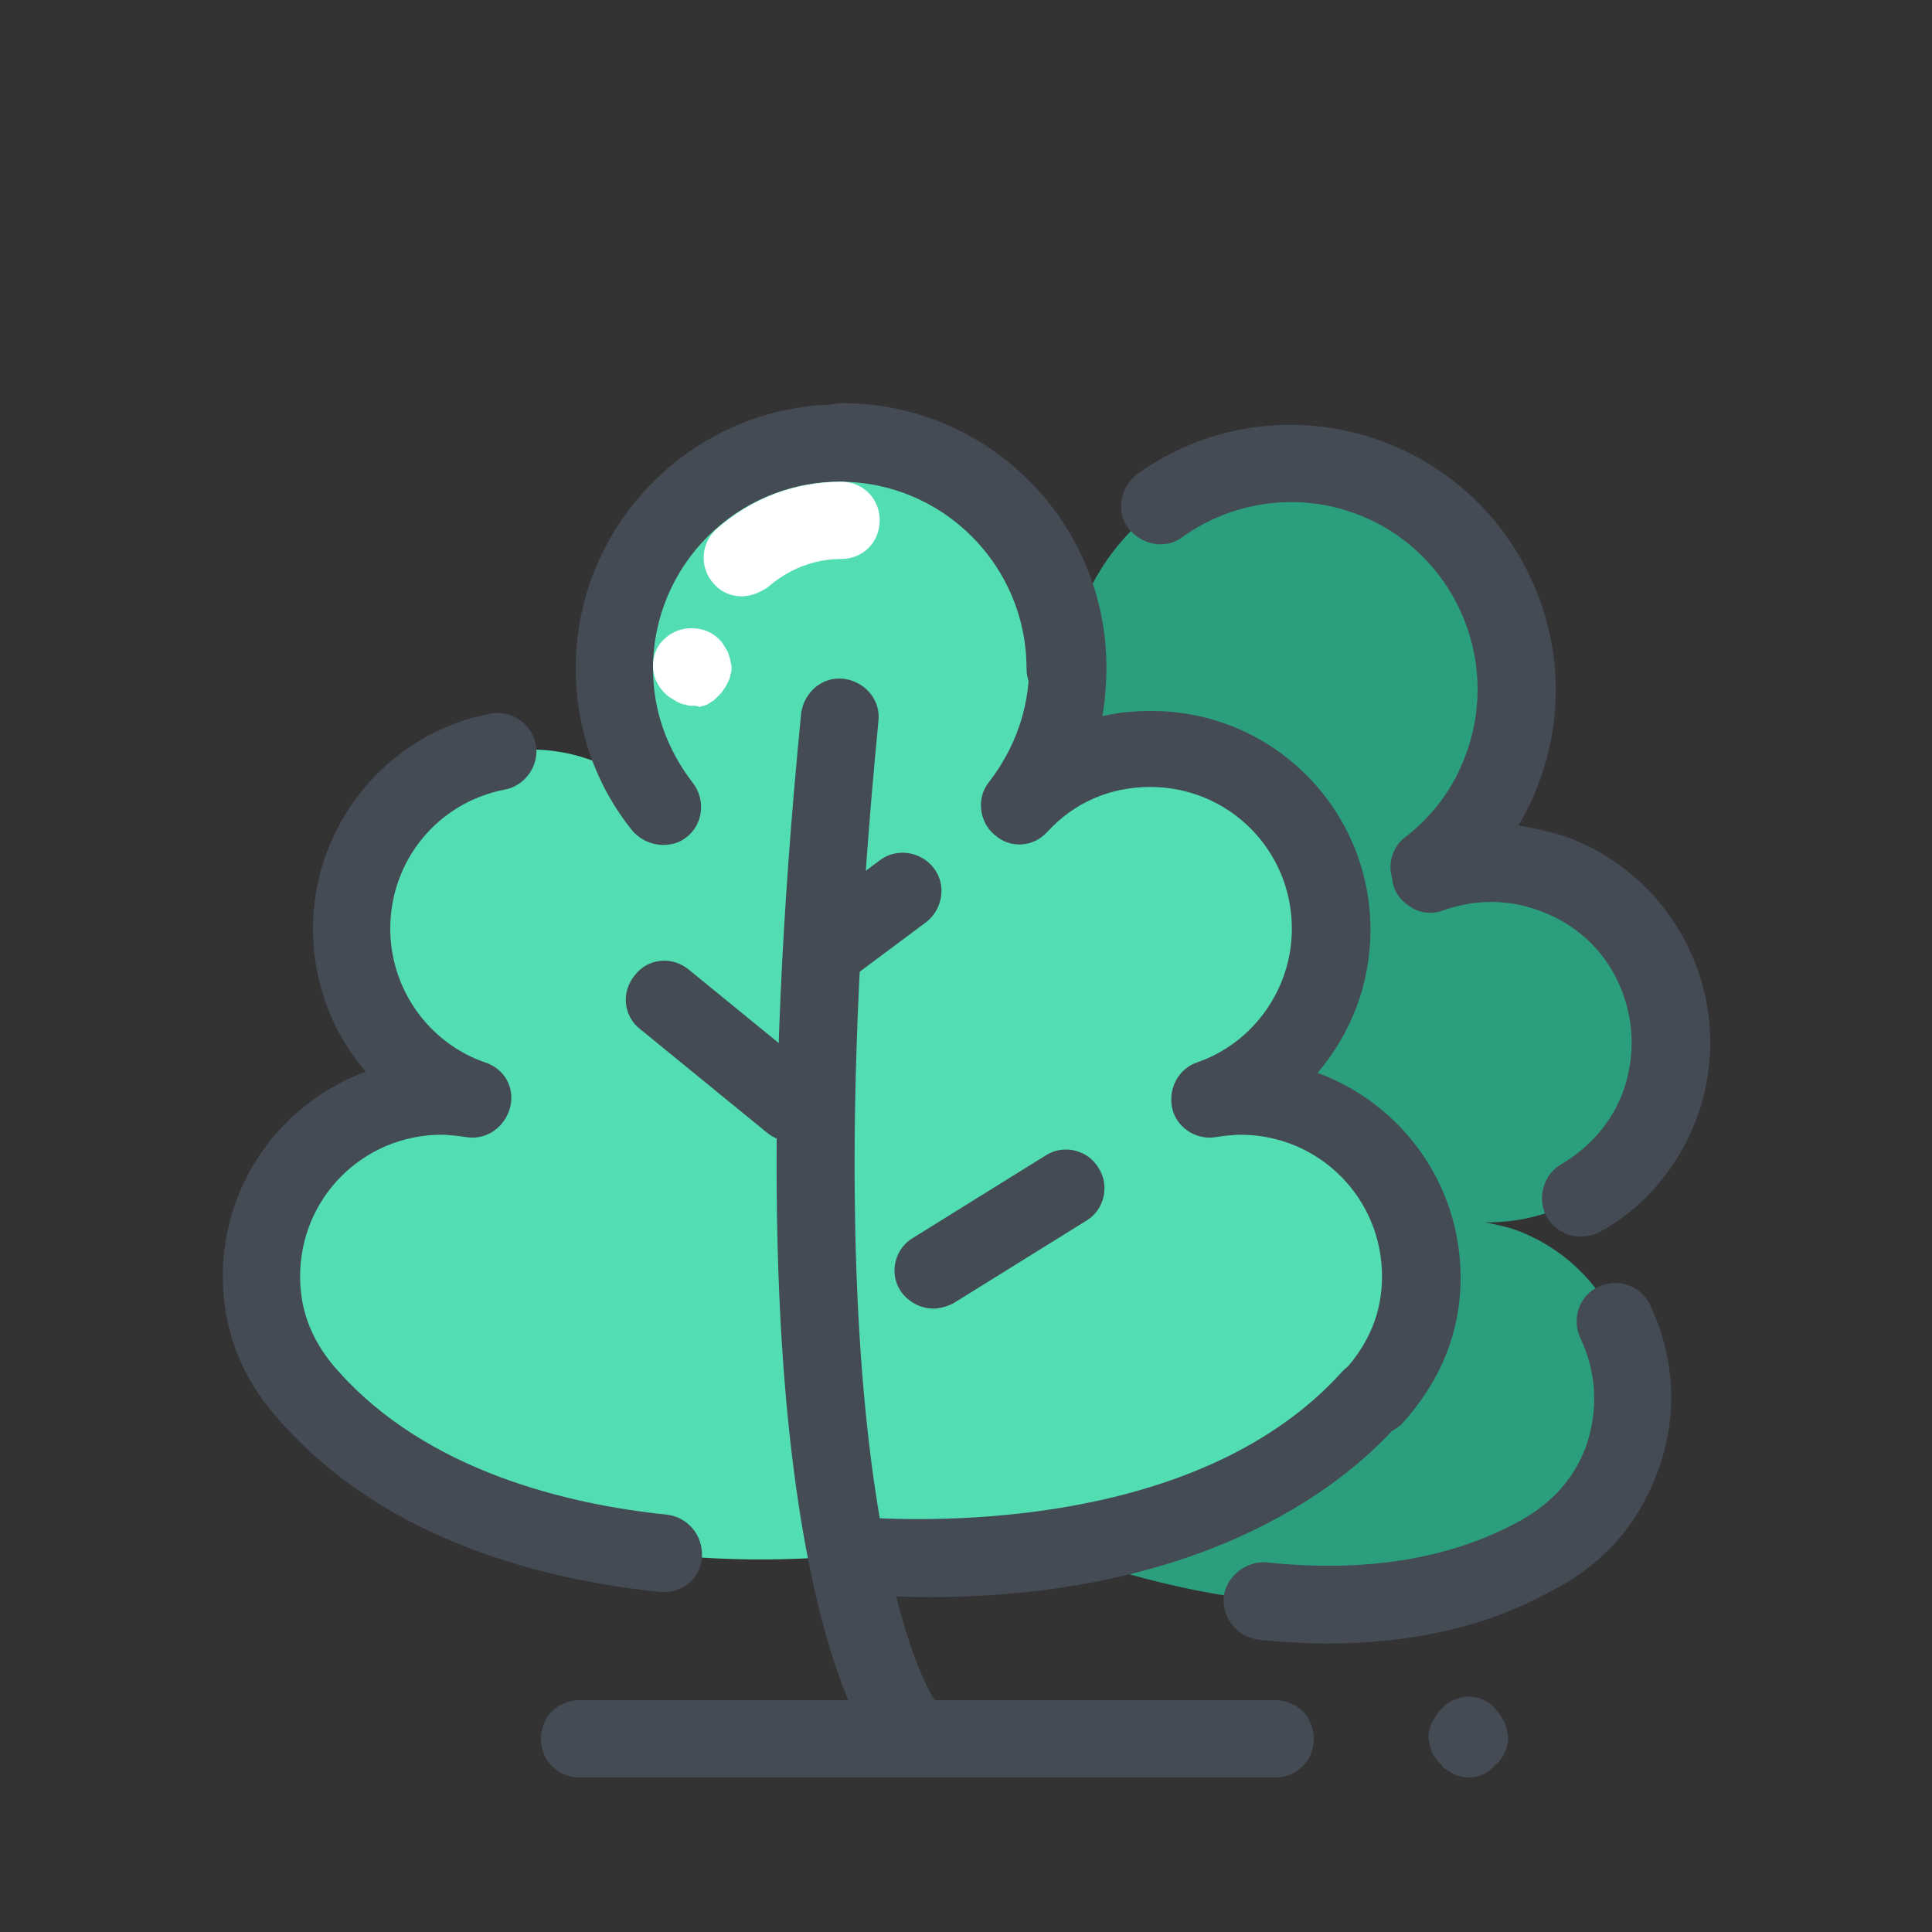 <svg id='Greenery_24' width='24' height='24' viewBox='0 0 24 24' xmlns='http://www.w3.org/2000/svg' xmlns:xlink='http://www.w3.org/1999/xlink'><rect x="0" y="0" width="24" height="24" fill="#333333" stroke="none"/><rect width='24' height='24' stroke='none' fill='#000000' opacity='0'/>


<g transform="matrix(0.16 0 0 0.16 12 12)" >
<g style="" >
<g transform="matrix(1 0 0 1 10.22 5.25)" >
<path style="stroke: none; stroke-width: 1; stroke-dasharray: none; stroke-linecap: butt; stroke-dashoffset: 0; stroke-linejoin: miter; stroke-miterlimit: 4; fill: rgb(43,158,125); fill-rule: nonzero; opacity: 1;" transform=" translate(-74.22, -69.25)" d="M 106.7 84.5 C 105.9 84.2 104.3 83.9 104.3 83.9 C 110.1 84 115.6 80.6 117.8 74.8 C 120.5 67.6 116.8 59.5 109.6 56.8 C 106.4 55.6 103 55.7 100.1 56.7 L 100.1 56.7 L 100 56.3 C 102.5 54.4 104.5 51.8 105.7 48.6 C 109.1 39.5 104.5 29.5 95.4 26.1 C 86.3 22.7 76.3 27.3 72.9 36.4 C 71.5 40.2 71.5 44.2 72.6 47.8 C 71.2 44.3 68.4 41.4 64.6 40 C 57.4 37.3 49.3 41 46.6 48.2 C 44.5 53.9 46.3 60.2 50.8 63.9 C 50.8 63.9 49.4 63.1 48.6 62.8 C 41.4 60.1 33.3 63.8 30.6 71 C 29.3 74.5 29.6 77.9 30.9 81.1 C 37.8 98.6 60.2 105.6 65.2 106.9 L 65.2 106.9 C 69.9 109.2 91.4 118.6 108 109.9 C 111.1 108.3 113.6 105.9 114.9 102.4 C 117.6 95.3 114 87.2 106.7 84.5 z" stroke-linecap="round" />
</g>
<g transform="matrix(1 0 0 1 34.91 5.29)" >
<path style="stroke: none; stroke-width: 1; stroke-dasharray: none; stroke-linecap: butt; stroke-dashoffset: 0; stroke-linejoin: miter; stroke-miterlimit: 4; fill: rgb(68,75,84); fill-rule: nonzero; opacity: 1;" transform=" translate(-98.91, -69.29)" d="M 111.7 85 C 110.7 85 109.7 84.5 109.1 83.5 C 108.3 82.1 108.8 80.2 110.2 79.4 C 112.4 78.1 114.1 76.2 115 73.8 C 116 71 115.9 68.1 114.7 65.4 C 113.5 62.7 111.3 60.7 108.5 59.7 C 106.1 58.8 103.5 58.8 101 59.7 C 100.2 60 99.2 59.9 98.5 59.4 C 97.7 58.9 97.2 58.2 97.1 57.3 L 97 56.8 C 96.8 55.7 97.3 54.6 98.1 54 C 100.3 52.3 101.9 50.1 102.8 47.6 C 105.6 40.1 101.8 31.7 94.3 28.9 C 89.8 27.2 84.7 27.9 80.8 30.7 C 79.5 31.7 77.6 31.3 76.6 30 C 75.6 28.7 76 26.8 77.3 25.8 C 82.9 21.8 90 20.9 96.4 23.3 C 101.5 25.2 105.6 29 107.9 34 C 110.2 39 110.4 44.6 108.5 49.7 C 108.1 50.9 107.5 52 106.9 53.1 C 108.2 53.3 109.4 53.6 110.7 54 C 119.5 57.3 124 67.1 120.7 75.9 C 119.3 79.6 116.7 82.7 113.3 84.6 C 112.8 84.9 112.3 85 111.7 85 z M 92.1 116.6 C 90.3 116.6 88.5 116.5 86.7 116.3 C 85.1 116.1 83.9 114.7 84 113 C 84.2 111.4 85.7 110.2 87.3 110.3 C 94.8 111.1 101.3 110.1 106.6 107.3 C 109.3 105.9 111.1 104 112.1 101.4 C 113.1 98.6 113 95.6 111.7 92.9 C 111 91.4 111.6 89.6 113.1 88.9 C 114.6 88.2 116.4 88.8 117.1 90.3 C 119.1 94.5 119.3 99.2 117.6 103.5 C 116.1 107.5 113.3 110.6 109.3 112.6 C 104.4 115.3 98.6 116.6 92.1 116.6 z" stroke-linecap="round" />
</g>
<g transform="matrix(1 0 0 1 -9.7 2.74)" >
<path style="stroke: none; stroke-width: 1; stroke-dasharray: none; stroke-linecap: butt; stroke-dashoffset: 0; stroke-linejoin: miter; stroke-miterlimit: 4; fill: rgb(82,221,178); fill-rule: nonzero; opacity: 1;" transform=" translate(-54.3, -66.74)" d="M 85.3 74.2 C 84.5 74.2 82.9 74.4 82.9 74.4 C 88.4 72.5 92.3 67.3 92.3 61.2 C 92.3 53.5 86 47.2 78.3 47.2 C 74.9 47.2 71.8 48.4 69.3 50.5 L 69.3 50.5 L 69.1 50.1 C 70.8 47.4 71.8 44.3 71.8 40.9 C 71.8 31.2 64 23.4 54.3 23.4 C 44.6 23.4 36.8 31.2 36.8 40.9 C 36.8 45 38.2 48.7 40.5 51.7 C 37.9 49 34.3 47.2 30.3 47.2 C 22.6 47.2 16.3 53.5 16.3 61.2 C 16.3 67.3 20.3 72.5 25.7 74.4 C 25.7 74.4 24.1 74.2 23.3 74.2 C 15.6 74.2 9.3 80.5 9.3 88.2 C 9.3 91.9 10.8 95 13.1 97.6 C 25.7 111.6 49.1 110.3 54.3 109.8 L 54.3 109.8 C 59.5 110.3 82.9 111.6 95.5 97.6 C 97.9 95 99.3 91.9 99.3 88.2 C 99.3 80.4 93 74.2 85.3 74.2 z" stroke-linecap="round" />
</g>
<g transform="matrix(1 0 0 1 -37.18 39.57)" >
<path style="stroke: none; stroke-width: 1; stroke-dasharray: none; stroke-linecap: butt; stroke-dashoffset: 0; stroke-linejoin: miter; stroke-miterlimit: 4; fill: rgb(68,75,84); fill-rule: nonzero; opacity: 1;" transform=" translate(-26.82, -103.57)" d="M 40.6 112.6 C 40.5 112.6 40.4 112.6 40.3 112.6 C 31.4 111.7 19.1 108.7 10.9 99.5 C 9.8 98.3 9.9 96.4 11.1 95.3 C 12.3 94.2 14.2 94.3 15.3 95.5 C 22.2 103.2 33 105.8 40.8 106.6 C 42.4 106.8 43.6 108.2 43.5 109.9 C 43.4 111.5 42.1 112.6 40.6 112.6 z" stroke-linecap="round" />
</g>
<g transform="matrix(1 0 0 1 -11.67 2.7)" >
<path style="stroke: none; stroke-width: 1; stroke-dasharray: none; stroke-linecap: butt; stroke-dashoffset: 0; stroke-linejoin: miter; stroke-miterlimit: 4; fill: rgb(68,75,84); fill-rule: nonzero; opacity: 1;" transform=" translate(-52.33, -66.7)" d="M 13.1 100.5 C 12.3 100.5 11.5 100.2 10.9 99.5 C 7.8 96.2 6.3 92.3 6.3 88.1 C 6.3 80.8 10.9 74.6 17.4 72.2 C 14.8 69.2 13.3 65.3 13.3 61.1 C 13.3 53 19.1 45.9 27.1 44.4 C 28.7 44.1 30.3 45.2 30.6 46.8 C 30.9 48.4 29.8 50 28.2 50.3 C 23 51.3 19.3 55.8 19.3 61.1 C 19.3 65.8 22.3 70 26.7 71.5 C 28.2 72 29 73.5 28.6 75 C 28.2 76.5 26.8 77.5 25.3 77.3 C 24.7 77.2 23.7 77.1 23.3 77.1 C 17.2 77.1 12.3 82 12.3 88.1 C 12.3 90.9 13.3 93.3 15.3 95.5 C 16.4 96.7 16.4 98.6 15.1 99.7 C 14.6 100.3 13.9 100.5 13.1 100.5 z M 40.5 54.6 C 39.6 54.6 38.7 54.2 38.1 53.5 C 35.2 49.9 33.7 45.5 33.7 40.9 C 33.7 29.6 42.9 20.4 54.2 20.4 C 65.5 20.4 74.7 29.6 74.7 40.9 C 74.7 42.6 73.4 43.9 71.7 43.9 C 70 43.9 68.7 42.6 68.7 40.9 C 68.7 32.9 62.2 26.4 54.2 26.4 C 46.2 26.4 39.7 32.9 39.7 40.9 C 39.7 44.2 40.8 47.2 42.8 49.8 C 43.8 51.1 43.6 53 42.3 54 C 41.8 54.4 41.2 54.6 40.5 54.6 z M 61.1 113 C 59.3 113 57.4 112.9 55.4 112.8 C 53.7 112.7 52.5 111.3 52.6 109.6 C 52.7 107.9 54.1 106.7 55.8 106.8 C 61.8 107.2 82.3 107.6 93.2 95.5 C 94.3 94.3 96.2 94.2 97.4 95.3 C 98.6 96.4 98.7 98.3 97.6 99.5 C 93.9 103.8 83.1 113 61.1 113 z" stroke-linecap="round" />
</g>
<g transform="matrix(1 0 0 1 11.85 9)" >
<path style="stroke: none; stroke-width: 1; stroke-dasharray: none; stroke-linecap: butt; stroke-dashoffset: 0; stroke-linejoin: miter; stroke-miterlimit: 4; fill: rgb(68,75,84); fill-rule: nonzero; opacity: 1;" transform=" translate(-75.85, -73)" d="M 95.5 100.5 C 94.8 100.5 94 100.2 93.5 99.7 C 92.3 98.6 92.2 96.7 93.3 95.5 C 95.3 93.3 96.3 90.9 96.3 88.1 C 96.3 82 91.4 77.1 85.3 77.1 C 84.9 77.1 83.8 77.2 83.3 77.3 C 81.8 77.5 80.3 76.5 80 75 C 79.7 73.5 80.5 72 81.9 71.5 C 86.3 70 89.3 65.8 89.3 61.1 C 89.3 55 84.4 50.1 78.3 50.1 C 75.2 50.1 72.4 51.3 70.3 53.6 C 69.2 54.8 67.4 54.9 66.2 53.8 C 65 52.8 64.8 50.9 65.8 49.7 C 67.8 47.1 68.9 44 68.9 40.8 C 68.9 32.8 62.4 26.3 54.4 26.3 C 52.7 26.3 51.4 25 51.4 23.3 C 51.4 21.6 52.7 20.3 54.4 20.3 C 65.7 20.3 74.9 29.5 74.9 40.8 C 74.9 42.1 74.8 43.3 74.6 44.6 C 75.9 44.3 77.1 44.2 78.4 44.2 C 87.8 44.2 95.4 51.8 95.4 61.2 C 95.4 65.4 93.9 69.2 91.3 72.3 C 97.8 74.7 102.4 80.9 102.4 88.2 C 102.4 92.5 100.8 96.3 97.8 99.6 C 97.1 100.2 96.3 100.5 95.5 100.5 z M 59.1 125.7 C 58.2 125.7 57.3 125.3 56.7 124.5 C 56.2 123.9 44.9 108.4 51.2 44.4 C 51.4 42.8 52.8 41.5 54.5 41.7 C 56.1 41.9 57.4 43.3 57.2 45 C 51.3 105.7 61.4 120.7 61.5 120.9 C 62.5 122.2 62.3 124.1 61 125.1 C 60.4 125.5 59.7 125.7 59.1 125.7 z" stroke-linecap="round" />
</g>
<g transform="matrix(1 0 0 1 -7.83 8.9)" >
<path style="stroke: none; stroke-width: 1; stroke-dasharray: none; stroke-linecap: butt; stroke-dashoffset: 0; stroke-linejoin: miter; stroke-miterlimit: 4; fill: rgb(68,75,84); fill-rule: nonzero; opacity: 1;" transform=" translate(-56.17, -72.9)" d="M 50.4 77.6 C 49.7 77.6 49.1 77.4 48.5 76.9 L 38.7 68.9 C 37.4 67.9 37.2 66 38.3 64.7 C 39.3 63.4 41.2 63.2 42.5 64.3 L 52.3 72.3 C 53.6 73.3 53.8 75.2 52.7 76.5 C 52.1 77.2 51.2 77.6 50.4 77.6 z M 52.8 65.9 C 51.9 65.9 51 65.5 50.4 64.7 C 49.4 63.4 49.7 61.5 51 60.5 L 57.3 55.8 C 58.6 54.8 60.5 55.1 61.5 56.4 C 62.5 57.7 62.2 59.6 60.9 60.6 L 54.6 65.3 C 54 65.7 53.4 65.9 52.8 65.9 z M 61.5 90.6 C 60.5 90.6 59.5 90.1 58.9 89.2 C 58 87.8 58.5 85.9 59.9 85.1 L 70.2 78.7 C 71.6 77.8 73.5 78.3 74.3 79.7 C 75.2 81.1 74.7 83 73.3 83.8 L 63 90.2 C 62.6 90.4 62 90.6 61.5 90.6 z" stroke-linecap="round" />
</g>
<g transform="matrix(1 0 0 1 -15.5 -28.85)" >
<path style="stroke: none; stroke-width: 1; stroke-dasharray: none; stroke-linecap: butt; stroke-dashoffset: 0; stroke-linejoin: miter; stroke-miterlimit: 4; fill: rgb(255,255,255); fill-rule: nonzero; opacity: 1;" transform=" translate(-48.5, -35.15)" d="M 46.6 35.3 C 45.8 35.3 45 35 44.4 34.3 C 43.3 33.1 43.4 31.2 44.6 30.1 C 47.3 27.7 50.7 26.4 54.3 26.4 C 56 26.4 57.3 27.7 57.3 29.4 C 57.3 31.1 56 32.4 54.3 32.4 C 52.2 32.4 50.2 33.2 48.6 34.6 C 48 35 47.3 35.3 46.6 35.3 z M 42.8 43.8 C 42.6 43.8 42.4 43.8 42.2 43.7 C 42 43.7 41.8 43.6 41.6 43.5 C 41.4 43.4 41.3 43.3 41.1 43.2 C 40.9 43.1 40.8 43 40.6 42.8 C 40 42.2 39.7 41.5 39.7 40.7 C 39.7 39.9 40 39.1 40.6 38.6 C 41.7 37.5 43.7 37.5 44.8 38.6 C 44.9 38.7 45.1 38.9 45.2 39.1 C 45.3 39.3 45.4 39.4 45.5 39.6 C 45.6 39.8 45.6 40 45.7 40.2 C 45.7 40.4 45.8 40.6 45.8 40.8 C 45.8 41 45.8 41.2 45.7 41.4 C 45.7 41.6 45.6 41.8 45.5 42 C 45.4 42.2 45.3 42.4 45.2 42.5 C 45.1 42.7 45 42.8 44.8 43 C 44.7 43.1 44.5 43.3 44.4 43.4 C 44.2 43.5 44.1 43.6 43.9 43.7 C 43.7 43.8 43.5 43.8 43.3 43.9 C 43.2 43.8 43 43.8 42.8 43.8 z" stroke-linecap="round" />
</g>
<g transform="matrix(1 0 0 1 -3 60)" >
<path style="stroke: none; stroke-width: 1; stroke-dasharray: none; stroke-linecap: butt; stroke-dashoffset: 0; stroke-linejoin: miter; stroke-miterlimit: 4; fill: rgb(68,75,84); fill-rule: nonzero; opacity: 1;" transform=" translate(-61, -124)" d="M 88 127 L 34 127 C 32.3 127 31 125.7 31 124 C 31 122.3 32.3 121 34 121 L 88 121 C 89.7 121 91 122.3 91 124 C 91 125.7 89.7 127 88 127 z" stroke-linecap="round" />
</g>
<g transform="matrix(1 0 0 1 39 59.86)" >
<path style="stroke: none; stroke-width: 1; stroke-dasharray: none; stroke-linecap: butt; stroke-dashoffset: 0; stroke-linejoin: miter; stroke-miterlimit: 4; fill: rgb(68,75,84); fill-rule: nonzero; opacity: 1;" transform=" translate(-103, -123.86)" d="M 103 127 C 102.8 127 102.6 127 102.4 126.9 C 102.2 126.9 102 126.8 101.8 126.7 C 101.6 126.6 101.5 126.5 101.3 126.4 C 101.1 126.3 101 126.2 100.9 126 C 100.8 125.9 100.6 125.7 100.5 125.6 C 100.4 125.4 100.3 125.3 100.2 125.1 C 100.1 124.9 100.1 124.7 100 124.5 C 100 124.3 99.9 124.1 99.9 123.9 C 99.9 123.7 99.9 123.5 100 123.3 C 100 123.1 100.1 122.9 100.2 122.7 C 100.3 122.5 100.4 122.4 100.5 122.2 C 100.6 122 100.7 121.9 100.9 121.7 C 101.1 121.5 101.2 121.4 101.3 121.3 C 101.5 121.2 101.6 121.1 101.8 121 C 102 120.9 102.2 120.9 102.4 120.8 C 102.8 120.7 103.2 120.7 103.6 120.8 C 103.8 120.8 104 120.9 104.2 121 C 104.4 121.1 104.6 121.2 104.7 121.3 C 104.9 121.4 105 121.5 105.1 121.7 C 105.2 121.8 105.4 122 105.5 122.2 C 105.6 122.4 105.7 122.5 105.8 122.7 C 105.9 122.9 105.9 123.1 106 123.3 C 106 123.5 106.1 123.7 106.1 123.9 C 106.1 124.1 106.1 124.3 106 124.5 C 106 124.7 105.9 124.9 105.8 125.1 C 105.7 125.3 105.6 125.5 105.5 125.6 C 105.4 125.8 105.3 125.9 105.1 126 C 104.6 126.7 103.8 127 103 127 z" stroke-linecap="round" />
</g>
</g>
</g>
</svg>